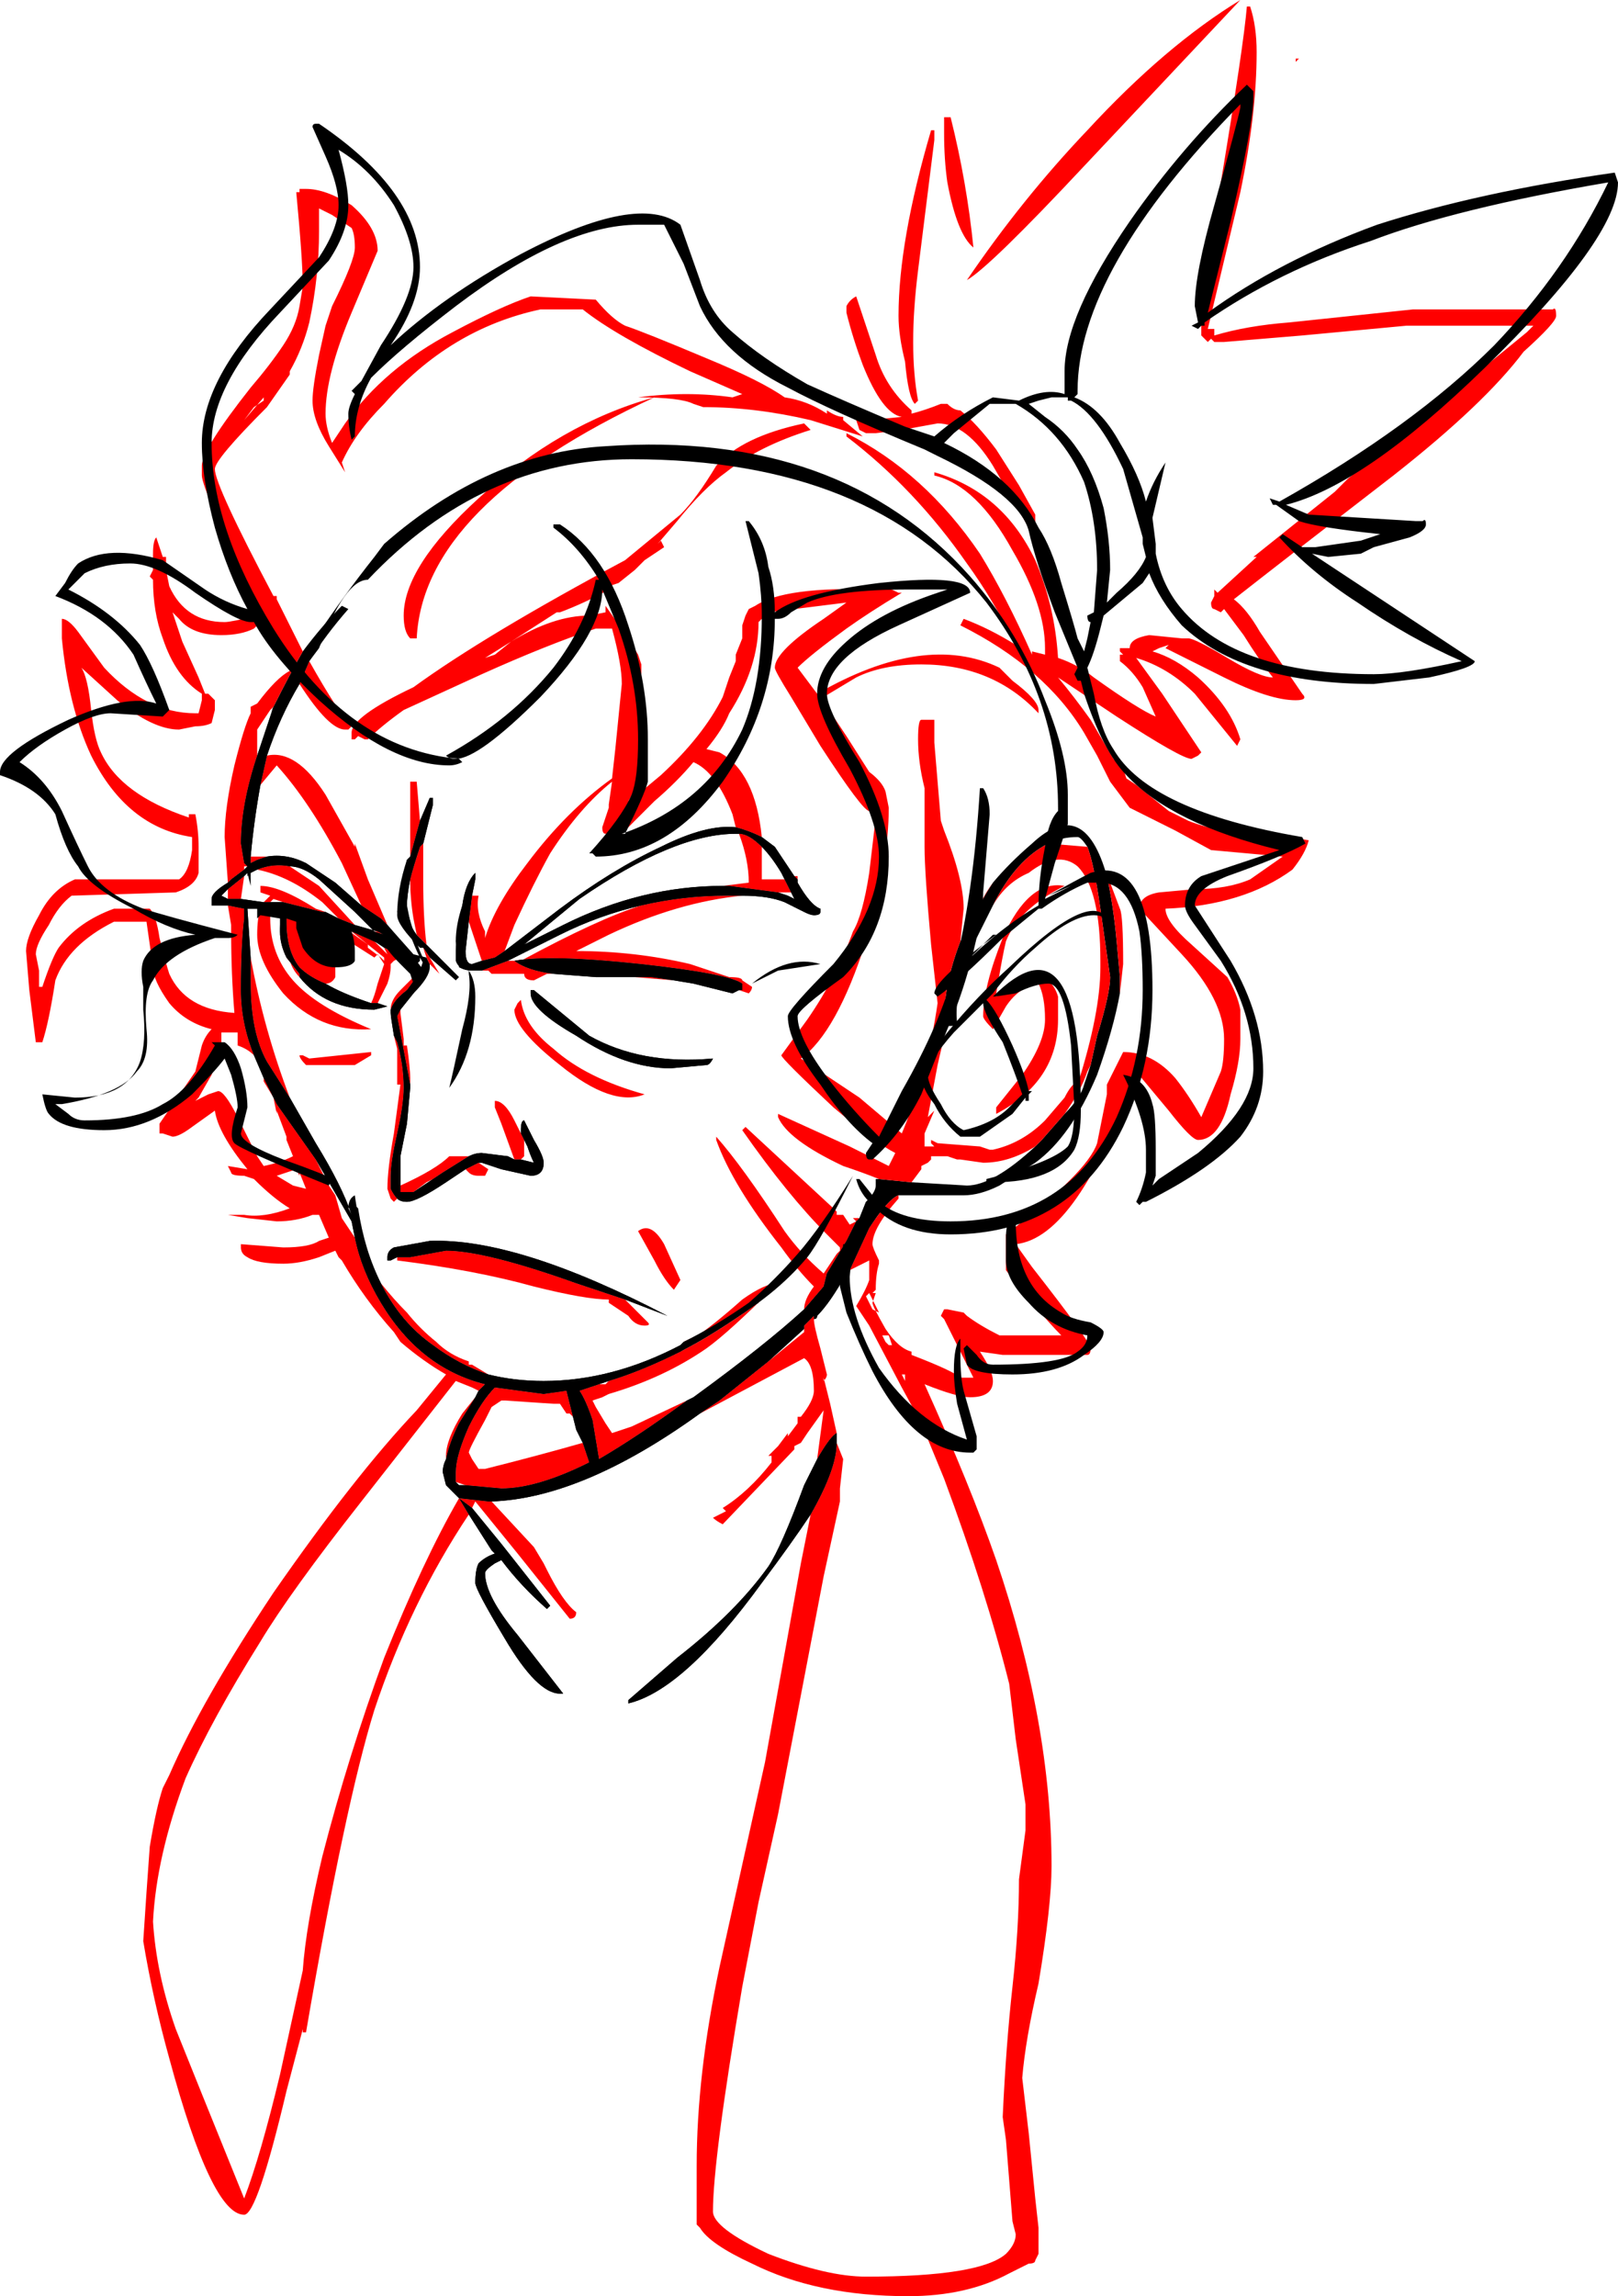 <?xml version="1.0" encoding="UTF-8" standalone="no"?>
<svg xmlns:ffdec="https://www.free-decompiler.com/flash" xmlns:xlink="http://www.w3.org/1999/xlink" ffdec:objectType="shape" height="35.25px" width="24.85px" xmlns="http://www.w3.org/2000/svg">
  <g transform="matrix(1.0, 0.0, 0.0, 1.0, -5.45, 29.5)">
    <path d="M17.9 -6.25 Q17.6 -5.8 17.15 -5.2 15.95 -3.55 15.1 -3.35 L15.1 -3.4 15.85 -4.05 Q16.75 -4.75 17.25 -5.45 17.45 -5.75 17.8 -6.7 L18.0 -7.1 Q18.2 -7.45 18.3 -7.5 L18.3 -7.35 Q18.3 -6.95 17.9 -6.25 M16.2 -7.8 Q14.4 -6.5 13.0 -6.45 L12.95 -6.45 12.5 -6.5 12.7 -6.35 13.15 -5.8 13.9 -4.85 13.85 -4.8 Q13.45 -5.15 13.15 -5.55 L13.05 -5.5 Q12.9 -5.4 12.9 -5.35 12.9 -5.0 13.4 -4.4 L14.1 -3.5 Q14.15 -3.5 14.05 -3.5 13.7 -3.5 13.2 -4.35 12.75 -5.1 12.75 -5.2 12.75 -5.4 12.8 -5.5 12.9 -5.6 13.05 -5.65 L13.0 -5.7 12.65 -6.25 12.5 -6.5 12.3 -6.7 12.25 -6.9 Q12.25 -7.0 12.3 -7.1 12.35 -7.35 12.5 -7.65 L12.75 -8.05 12.8 -8.15 12.9 -8.25 Q11.9 -8.5 11.3 -9.5 11.0 -10.0 10.9 -10.5 L10.85 -10.75 10.3 -11.7 9.7 -12.55 9.5 -12.95 9.35 -13.3 Q9.15 -13.8 9.15 -14.3 9.15 -15.0 9.2 -15.4 L9.2 -15.55 8.95 -15.6 8.7 -15.6 8.7 -15.7 Q8.7 -15.8 8.95 -15.95 L9.0 -16.0 9.2 -16.15 9.25 -16.2 9.2 -16.25 9.15 -16.55 Q9.15 -17.15 9.4 -17.9 L9.65 -18.65 Q9.9 -19.15 10.1 -19.5 10.4 -19.9 10.7 -20.2 L10.8 -20.15 Q10.45 -19.75 10.2 -19.35 L10.05 -19.0 Q9.75 -18.5 9.55 -17.9 L9.45 -17.45 Q9.35 -16.9 9.3 -16.35 L9.3 -16.25 9.4 -16.3 9.55 -16.35 Q9.85 -16.4 10.15 -16.25 L10.6 -15.95 11.0 -15.6 11.3 -15.4 11.4 -15.3 11.8 -14.85 12.0 -14.8 12.05 -14.7 12.05 -14.65 Q12.05 -14.5 11.8 -14.25 L11.6 -14.0 11.55 -13.9 11.75 -12.85 11.75 -12.8 11.7 -12.25 11.6 -11.75 11.6 -11.3 11.6 -11.2 11.8 -11.2 12.1 -11.4 12.25 -11.5 12.65 -11.75 Q12.75 -11.8 12.85 -11.8 L13.25 -11.75 13.35 -11.7 13.45 -11.7 13.65 -11.65 Q13.6 -11.75 13.55 -11.9 L13.5 -12.0 13.45 -12.1 13.45 -12.15 Q13.45 -12.3 13.5 -12.3 L13.65 -12.0 Q13.8 -11.75 13.8 -11.65 13.8 -11.45 13.6 -11.45 L13.15 -11.55 12.85 -11.65 12.8 -11.65 12.6 -11.55 12.3 -11.35 Q11.85 -11.05 11.7 -11.05 11.6 -11.05 11.55 -11.1 11.5 -11.15 11.45 -11.25 L11.45 -11.45 Q11.45 -11.65 11.55 -12.1 11.65 -12.55 11.65 -12.8 11.65 -13.15 11.55 -13.5 L11.5 -13.6 Q11.45 -13.9 11.45 -13.95 L11.45 -14.0 Q11.5 -14.15 11.7 -14.3 11.85 -14.5 11.9 -14.6 L11.95 -14.75 11.9 -14.8 11.9 -14.75 11.85 -14.7 11.55 -14.85 11.35 -14.95 11.2 -15.05 10.85 -15.2 10.75 -15.25 9.85 -15.4 9.85 -15.35 Q9.85 -14.9 10.05 -14.65 10.2 -14.5 10.45 -14.4 10.7 -14.25 11.15 -14.1 L11.25 -14.1 11.4 -14.05 11.2 -14.0 Q10.45 -14.0 10.05 -14.5 L10.05 -14.55 9.85 -14.8 Q9.75 -15.0 9.75 -15.2 9.75 -15.4 9.8 -15.5 L9.6 -15.5 9.45 -15.55 9.25 -15.55 9.3 -14.8 9.3 -14.4 Q9.3 -13.65 9.55 -13.2 L9.9 -12.65 10.3 -11.95 Q10.7 -11.3 10.85 -10.85 L10.8 -10.95 Q10.8 -11.1 10.9 -11.15 11.0 -10.4 11.3 -9.8 11.6 -9.2 12.1 -8.85 12.5 -8.55 12.95 -8.4 13.35 -8.3 13.8 -8.3 14.85 -8.3 15.9 -8.85 L15.95 -8.9 Q16.5 -9.15 17.05 -9.55 L17.1 -9.5 Q16.4 -9.0 15.9 -8.75 15.3 -8.45 14.8 -8.3 L14.65 -8.25 14.35 -8.15 Q14.45 -8.0 14.55 -7.7 L14.65 -7.1 Q15.25 -7.45 16.0 -8.0 L16.1 -8.05 Q17.2 -8.85 17.8 -9.4 L18.1 -9.75 18.15 -9.95 18.45 -10.45 18.6 -10.75 18.65 -10.8 18.75 -11.05 Q18.9 -11.2 18.9 -11.3 L18.9 -11.4 18.95 -11.4 19.45 -11.35 20.3 -11.3 Q20.7 -11.3 21.35 -11.9 L21.45 -12.0 21.8 -12.4 Q22.05 -12.65 22.1 -12.85 L22.2 -13.15 22.3 -13.6 Q22.5 -14.25 22.5 -14.5 L22.35 -15.55 Q22.25 -16.25 22.15 -16.5 22.05 -16.65 22.0 -16.65 21.75 -16.65 21.55 -16.55 21.05 -16.3 20.7 -15.6 L20.4 -15.0 20.35 -14.9 Q20.1 -14.2 20.15 -13.8 20.15 -13.75 20.05 -13.75 L20.0 -13.75 20.0 -13.8 19.95 -13.85 Q19.95 -14.4 20.2 -15.05 L20.3 -15.2 20.35 -15.3 Q20.5 -15.65 20.7 -15.95 20.95 -16.25 21.3 -16.55 22.1 -17.3 22.45 -16.05 22.55 -15.6 22.6 -15.05 L22.65 -14.5 22.65 -14.25 Q22.55 -13.7 22.3 -13.0 21.9 -12.05 21.35 -11.65 L20.8 -11.3 Q20.5 -11.15 20.25 -11.15 19.5 -11.15 19.25 -11.15 19.1 -11.1 18.8 -10.65 L18.5 -10.0 18.45 -9.95 Q18.2 -9.5 18.0 -9.3 18.0 -9.25 17.95 -9.25 L17.95 -9.3 17.8 -9.15 17.8 -9.1 17.25 -8.6 16.5 -8.0 16.2 -7.8 M11.95 -14.95 L11.9 -14.95 Q11.55 -15.3 11.55 -15.45 11.55 -15.85 11.7 -16.3 L11.75 -16.35 11.9 -16.9 12.05 -17.25 12.1 -17.25 12.1 -17.15 11.95 -16.55 11.9 -16.5 Q11.8 -16.2 11.75 -16.0 11.7 -15.75 11.7 -15.6 11.7 -15.35 11.85 -15.15 L12.0 -15.0 12.5 -14.5 12.45 -14.45 12.05 -14.8 11.95 -14.95 M17.15 -16.65 L17.35 -16.5 17.65 -16.05 17.7 -16.0 17.7 -15.95 Q17.9 -15.6 18.05 -15.55 L18.05 -15.5 Q18.05 -15.45 17.95 -15.45 17.9 -15.45 17.8 -15.5 L17.5 -15.65 Q17.25 -15.75 16.85 -15.75 L16.6 -15.75 Q15.95 -15.75 15.3 -15.6 14.65 -15.45 14.05 -15.15 L13.25 -14.75 12.85 -14.6 12.7 -14.6 Q12.5 -14.6 12.45 -14.75 L12.45 -14.9 Q12.45 -15.2 12.55 -15.6 12.6 -15.95 12.75 -16.1 L12.75 -16.0 12.7 -15.75 12.65 -15.35 12.6 -14.9 Q12.6 -14.7 12.7 -14.7 L12.85 -14.75 13.05 -14.8 13.2 -14.9 14.05 -15.55 Q14.85 -16.15 15.6 -16.5 16.3 -16.85 16.75 -16.8 16.95 -16.75 17.15 -16.65 M16.8 -14.3 L16.7 -14.25 16.1 -14.4 15.8 -14.45 15.45 -14.5 15.1 -14.5 14.6 -14.5 13.95 -14.55 Q13.55 -14.6 13.35 -14.75 13.9 -14.85 15.3 -14.7 16.65 -14.55 16.85 -14.4 L16.85 -14.3 16.8 -14.3 M13.65 -14.3 L14.5 -13.6 Q15.3 -13.15 16.4 -13.25 16.35 -13.15 16.3 -13.15 L15.75 -13.1 Q15.05 -13.1 14.3 -13.6 13.6 -14.0 13.6 -14.25 L13.6 -14.3 13.65 -14.3 M16.8 -16.7 L16.75 -16.7 Q15.8 -16.7 14.35 -15.7 L13.5 -15.0 14.1 -15.3 Q15.3 -15.9 16.55 -15.9 L16.65 -15.9 17.4 -15.8 17.55 -15.75 17.65 -15.7 17.6 -15.8 17.5 -16.0 17.45 -16.1 Q17.3 -16.35 17.15 -16.5 16.95 -16.7 16.8 -16.7 M9.4 -16.15 L9.3 -16.1 9.3 -15.9 9.25 -16.1 9.2 -16.05 8.95 -15.85 8.85 -15.75 8.95 -15.7 9.15 -15.7 9.5 -15.65 9.6 -15.65 9.8 -15.65 10.4 -15.5 10.45 -15.5 10.65 -15.4 10.9 -15.3 11.25 -15.2 11.35 -15.15 11.2 -15.2 10.9 -15.5 10.35 -16.0 Q10.1 -16.2 9.9 -16.2 9.65 -16.25 9.4 -16.15 M11.55 -10.2 L11.45 -10.15 11.4 -10.15 11.4 -10.2 Q11.4 -10.3 11.5 -10.35 L12.05 -10.45 Q13.4 -10.5 15.7 -9.3 L15.05 -9.55 14.3 -9.8 Q12.9 -10.3 12.3 -10.3 L11.75 -10.2 11.55 -10.2 M14.4 -7.35 L14.3 -7.55 14.25 -7.75 14.15 -8.15 13.8 -8.1 13.05 -8.2 Q12.85 -8.0 12.65 -7.6 12.45 -7.15 12.45 -6.9 12.45 -6.8 12.45 -6.75 L12.5 -6.7 12.6 -6.7 13.15 -6.65 Q13.7 -6.65 14.5 -7.05 L14.4 -7.35" fill="#000000" fill-rule="evenodd" stroke="none"/>
    <path d="M25.35 -28.6 L25.4 -28.6 25.35 -28.55 25.35 -28.6 M19.25 -11.15 L19.25 -11.1 Q18.85 -10.65 18.85 -10.4 18.85 -10.35 18.95 -10.15 L18.95 -10.1 Q18.9 -9.95 18.9 -9.7 L18.85 -9.65 18.9 -9.65 18.85 -9.5 Q18.85 -9.45 19.05 -9.1 19.25 -8.8 19.45 -8.75 L19.45 -8.7 Q20.1 -8.45 20.2 -8.35 L20.4 -8.35 19.95 -9.25 19.9 -9.3 19.95 -9.4 20.0 -9.4 20.25 -9.35 20.3 -9.3 Q20.5 -9.15 20.8 -9.0 L21.75 -9.0 Q21.45 -9.3 20.9 -10.0 L20.9 -10.55 Q22.15 -11.5 22.3 -11.95 L22.45 -12.7 22.45 -12.85 22.7 -13.35 Q23.15 -13.35 23.5 -12.95 23.7 -12.7 23.9 -12.35 L24.2 -13.05 Q24.25 -13.2 24.25 -13.55 24.25 -14.15 23.6 -14.85 L22.95 -15.55 Q22.95 -15.75 23.25 -15.8 L23.8 -15.85 Q24.3 -15.85 24.65 -16.0 L25.15 -16.35 24.05 -16.45 23.5 -16.75 Q23.0 -17.0 22.8 -17.1 L22.5 -17.5 22.3 -17.9 22.1 -18.25 Q21.5 -19.25 20.2 -19.9 L20.25 -20.0 Q20.65 -19.85 21.05 -19.6 20.7 -20.3 20.3 -20.85 19.5 -22.0 18.45 -22.8 L18.45 -22.85 Q19.65 -22.25 20.5 -21.0 20.9 -20.35 21.3 -19.45 L21.3 -19.5 21.5 -19.45 21.5 -19.55 Q21.5 -20.2 21.0 -21.05 20.45 -22.05 19.8 -22.2 L19.8 -22.25 Q20.85 -21.95 21.35 -20.9 21.65 -20.2 21.7 -19.4 22.0 -19.3 22.25 -19.1 22.95 -18.6 23.2 -18.5 L23.0 -18.95 Q22.85 -19.2 22.65 -19.35 L22.65 -19.45 22.7 -19.45 22.65 -19.5 22.65 -19.55 22.8 -19.55 Q22.8 -19.7 23.1 -19.75 L23.6 -19.7 23.7 -19.7 Q23.8 -19.7 24.3 -19.4 24.8 -19.1 25.0 -19.1 24.8 -19.35 24.55 -19.75 L24.25 -20.15 24.2 -20.1 24.1 -20.15 Q24.05 -20.15 24.05 -20.25 L24.1 -20.35 24.1 -20.45 24.15 -20.4 24.75 -20.95 24.7 -20.95 25.95 -21.95 26.15 -22.15 28.9 -24.4 29.0 -24.5 27.05 -24.5 25.45 -24.35 24.25 -24.25 24.1 -24.25 24.05 -24.3 24.0 -24.25 23.9 -24.35 23.9 -24.55 24.2 -26.7 Q24.55 -28.8 24.6 -29.4 L24.65 -29.4 Q24.75 -29.1 24.75 -28.7 24.75 -27.75 24.5 -26.55 L24.0 -24.45 24.1 -24.45 24.1 -24.35 Q24.6 -24.5 25.25 -24.55 L27.15 -24.75 29.3 -24.75 Q29.35 -24.8 29.35 -24.65 29.35 -24.55 28.85 -24.1 28.25 -23.3 26.85 -22.2 25.1 -20.85 24.4 -20.3 24.6 -20.15 24.8 -19.8 L25.45 -18.85 Q25.55 -18.75 25.35 -18.75 24.95 -18.75 24.25 -19.1 L23.35 -19.55 23.4 -19.6 23.25 -19.55 23.15 -19.5 Q23.5 -19.4 23.85 -19.1 24.35 -18.65 24.5 -18.15 L24.45 -18.05 23.8 -18.85 Q23.4 -19.25 22.9 -19.4 L23.3 -18.85 23.9 -17.95 23.85 -17.9 23.75 -17.85 Q23.6 -17.85 22.6 -18.5 L21.7 -19.1 Q21.95 -18.8 22.2 -18.45 L22.55 -17.85 22.7 -17.7 22.75 -17.55 22.9 -17.45 23.4 -17.05 Q23.5 -17.0 23.7 -16.9 24.2 -16.7 25.0 -16.65 L25.25 -16.65 25.55 -16.6 Q25.5 -16.4 25.3 -16.15 24.55 -15.6 23.35 -15.55 23.35 -15.35 23.75 -15.0 L24.3 -14.5 Q24.45 -14.25 24.5 -14.0 L24.5 -13.55 Q24.5 -13.2 24.35 -12.7 24.2 -12.0 23.85 -12.0 23.75 -12.0 23.4 -12.45 L22.9 -13.05 Q22.0 -10.5 21.05 -10.4 L21.3 -10.05 Q22.2 -8.9 22.2 -8.8 22.2 -8.7 22.15 -8.7 L20.85 -8.7 20.5 -8.75 Q20.7 -8.45 20.7 -8.3 20.7 -8.05 20.35 -8.05 20.15 -8.05 19.65 -8.25 20.35 -6.7 20.75 -5.55 21.6 -3.05 21.6 -0.85 21.6 -0.25 21.4 0.95 21.2 1.8 21.15 2.4 L21.25 3.25 21.35 4.25 21.4 4.7 21.4 5.1 21.35 5.2 Q21.35 5.25 21.25 5.25 L20.95 5.4 Q20.3 5.75 19.4 5.75 18.0 5.75 17.0 5.25 16.35 4.95 16.2 4.7 L16.15 4.65 16.15 3.75 Q16.15 2.35 16.5 0.7 L17.2 -2.45 17.75 -5.5 17.9 -6.25 Q18.3 -6.95 18.3 -7.35 L18.4 -7.1 18.35 -6.65 18.35 -6.45 18.1 -5.3 17.4 -1.65 17.1 -0.3 16.85 1.0 Q16.4 3.65 16.4 4.45 16.4 4.7 17.25 5.1 18.15 5.45 18.75 5.45 20.5 5.45 20.9 5.1 21.05 4.95 21.05 4.8 L21.0 4.6 20.9 3.35 20.85 3.0 Q20.9 1.9 21.0 1.0 21.1 0.1 21.1 -0.65 L21.2 -1.4 21.2 -1.8 21.05 -2.8 20.95 -3.65 Q20.6 -5.05 19.95 -6.8 L19.6 -7.65 19.3 -8.2 18.8 -9.15 18.6 -9.45 Q18.75 -9.7 18.8 -9.85 L18.8 -10.15 18.5 -10.0 18.8 -10.65 Q19.1 -11.1 19.25 -11.15 M18.0 -7.1 L18.1 -7.85 17.85 -7.5 17.75 -7.35 17.65 -7.3 17.65 -7.25 16.55 -6.1 Q16.45 -6.15 16.4 -6.2 L16.6 -6.3 16.55 -6.35 Q16.95 -6.6 17.3 -7.05 L17.3 -7.15 17.25 -7.15 17.4 -7.3 17.55 -7.5 17.55 -7.45 17.7 -7.65 17.7 -7.75 17.75 -7.75 Q17.95 -8.0 17.95 -8.15 17.95 -8.55 17.8 -8.65 L16.2 -7.8 16.5 -8.0 17.25 -8.6 17.8 -9.05 17.8 -9.1 17.8 -9.15 17.95 -9.3 17.95 -9.25 Q17.95 -9.15 18.05 -8.8 L18.15 -8.4 Q18.15 -8.35 18.1 -8.3 L18.1 -8.35 18.2 -7.95 18.3 -7.5 Q18.2 -7.45 18.0 -7.1 M13.0 -6.45 L13.65 -5.75 13.8 -5.5 13.85 -5.4 Q14.1 -4.9 14.3 -4.75 14.3 -4.65 14.2 -4.65 L13.4 -5.65 12.75 -6.45 12.7 -6.35 12.5 -6.5 12.95 -6.45 13.0 -6.45 M12.65 -6.25 Q11.75 -4.9 11.2 -3.25 10.75 -1.8 10.15 1.7 L10.1 1.7 10.1 1.65 9.85 2.6 Q9.4 4.5 9.2 4.5 8.7 4.5 8.05 2.1 7.8 1.2 7.65 0.3 L7.7 -0.45 7.75 -1.15 Q7.85 -1.75 7.95 -2.05 L8.05 -2.25 Q8.55 -3.4 9.65 -5.05 10.9 -6.85 11.85 -7.85 L12.3 -8.4 Q11.95 -8.6 11.6 -8.9 L11.5 -9.05 Q11.05 -9.55 10.7 -10.15 L10.65 -10.2 10.6 -10.3 10.35 -10.2 Q10.05 -10.1 9.8 -10.1 9.4 -10.1 9.25 -10.2 9.15 -10.25 9.15 -10.35 L9.15 -10.4 9.8 -10.35 Q10.2 -10.35 10.35 -10.45 L10.5 -10.5 10.35 -10.85 10.25 -10.85 Q10.0 -10.75 9.7 -10.75 L9.25 -10.8 8.95 -10.85 9.2 -10.85 Q9.5 -10.8 9.9 -10.95 9.65 -11.1 9.35 -11.4 L9.2 -11.45 Q9.0 -11.45 9.0 -11.5 L8.95 -11.6 9.25 -11.55 Q8.8 -12.1 8.75 -12.45 L8.4 -12.2 Q8.2 -12.05 8.1 -12.05 L7.95 -12.1 7.9 -12.1 7.9 -12.25 8.45 -13.05 8.55 -13.45 Q8.6 -13.6 8.7 -13.7 8.3 -13.8 8.05 -14.1 7.8 -14.45 7.8 -14.65 L7.7 -15.35 7.2 -15.35 Q6.5 -15.0 6.3 -14.45 6.2 -13.8 6.1 -13.5 L6.0 -13.5 5.9 -14.3 5.85 -14.9 Q5.85 -15.1 6.05 -15.45 6.25 -15.85 6.6 -16.0 L8.2 -16.0 Q8.35 -16.1 8.4 -16.45 L8.4 -16.65 Q7.4 -16.8 6.85 -17.9 6.5 -18.65 6.4 -19.7 L6.4 -20.0 Q6.5 -20.0 6.65 -19.8 L7.05 -19.25 Q7.7 -18.55 8.45 -18.55 L8.5 -18.55 8.55 -18.75 8.55 -18.85 Q8.15 -19.1 7.95 -19.7 7.8 -20.1 7.8 -20.6 L7.75 -20.65 7.8 -20.75 7.8 -21.0 Q7.8 -21.2 7.85 -21.25 L7.95 -20.95 8.0 -20.95 8.0 -20.75 8.05 -20.5 Q8.3 -19.95 8.9 -19.95 9.0 -19.95 9.4 -20.05 L9.4 -20.2 Q8.55 -22.0 8.55 -22.2 L8.55 -22.35 Q8.55 -22.6 9.3 -23.55 9.6 -23.9 9.8 -24.2 10.0 -24.5 10.05 -24.8 L10.1 -25.1 Q10.1 -25.5 10.0 -26.55 L10.05 -26.55 10.05 -26.6 10.15 -26.6 Q10.45 -26.6 10.85 -26.35 11.25 -26.0 11.25 -25.65 L10.85 -24.7 Q10.45 -23.75 10.45 -23.15 10.45 -22.95 10.55 -22.7 L10.75 -23.0 Q11.35 -23.85 12.4 -24.4 13.15 -24.8 13.6 -24.95 L14.6 -24.9 Q14.85 -24.6 15.05 -24.5 15.35 -24.4 16.3 -24.0 17.15 -23.65 17.5 -23.4 17.85 -23.35 18.15 -23.15 L18.15 -23.2 Q18.3 -23.1 18.4 -23.1 L18.4 -23.05 18.7 -22.8 17.9 -23.05 Q17.05 -23.25 16.25 -23.25 L16.1 -23.3 Q15.9 -23.4 15.25 -23.4 16.0 -23.5 16.7 -23.4 L16.85 -23.45 16.05 -23.8 Q14.9 -24.35 14.4 -24.75 L13.75 -24.75 Q12.35 -24.45 11.35 -23.3 10.9 -22.85 10.7 -22.4 L10.75 -22.25 10.5 -22.65 Q10.25 -23.05 10.25 -23.35 10.25 -23.55 10.35 -24.05 L10.45 -24.5 10.55 -24.8 Q10.9 -25.5 10.9 -25.7 10.9 -25.9 10.85 -26.0 L10.55 -26.2 10.35 -26.3 10.35 -25.95 Q10.35 -25.25 10.2 -24.55 10.1 -24.15 9.9 -23.8 L9.9 -23.75 9.55 -23.25 Q8.75 -22.45 8.75 -22.3 8.75 -22.05 9.65 -20.35 L9.7 -20.35 9.7 -20.3 10.1 -19.5 Q9.9 -19.15 9.65 -18.65 L9.6 -18.6 9.4 -18.3 9.4 -17.9 Q9.15 -17.15 9.15 -16.55 L9.2 -16.25 9.25 -16.2 9.2 -16.2 9.2 -16.15 9.0 -16.0 8.95 -15.95 8.9 -16.65 Q8.9 -17.1 9.05 -17.75 9.2 -18.35 9.3 -18.55 L9.3 -18.65 9.4 -18.7 Q9.7 -19.1 9.9 -19.2 L9.5 -20.0 9.35 -19.85 Q9.15 -19.75 8.85 -19.75 8.4 -19.75 8.2 -20.0 L8.1 -20.1 8.25 -19.65 8.5 -19.1 8.6 -18.85 8.65 -18.85 8.75 -18.75 8.75 -18.6 8.7 -18.4 Q8.6 -18.35 8.45 -18.35 L8.2 -18.3 Q7.8 -18.3 7.25 -18.75 L6.7 -19.25 Q6.8 -19.1 6.85 -18.6 6.9 -18.15 7.0 -17.95 7.3 -17.3 8.35 -16.95 L8.35 -17.0 8.45 -17.0 Q8.5 -16.75 8.5 -16.5 L8.5 -16.1 Q8.45 -15.9 8.15 -15.8 L6.55 -15.75 Q6.35 -15.6 6.2 -15.3 6.0 -15.0 6.0 -14.85 L6.05 -14.6 6.05 -14.35 6.1 -14.35 Q6.25 -14.8 6.35 -14.95 6.65 -15.35 7.2 -15.55 L7.75 -15.55 Q7.85 -15.45 7.9 -15.1 8.0 -14.7 8.05 -14.55 8.3 -14.0 9.05 -13.95 9.0 -14.55 9.0 -15.2 L9.0 -15.3 8.95 -15.6 9.2 -15.55 9.2 -15.4 Q9.15 -15.0 9.15 -14.3 9.15 -13.8 9.35 -13.3 9.25 -13.4 9.1 -13.45 L9.1 -13.65 8.85 -13.65 8.85 -13.4 8.7 -13.0 8.5 -12.65 8.45 -12.6 8.65 -12.7 8.8 -12.75 Q8.9 -12.75 9.1 -12.35 L9.4 -11.75 9.5 -11.6 Q9.75 -11.65 9.95 -11.75 L9.85 -12.0 9.85 -12.05 9.7 -12.45 9.7 -12.4 9.65 -12.65 9.5 -12.9 9.5 -12.95 9.7 -12.55 10.3 -11.7 10.5 -11.3 10.6 -11.15 10.7 -10.8 10.9 -10.5 Q11.0 -10.0 11.3 -9.5 11.9 -8.5 12.9 -8.25 L12.8 -8.15 12.7 -8.2 12.45 -8.3 11.0 -6.45 Q9.9 -5.05 9.45 -4.3 8.7 -3.1 8.3 -2.2 7.85 -1.0 7.8 0.0 7.85 0.8 8.15 1.65 8.45 2.4 9.2 4.25 9.45 3.6 9.75 2.35 L10.1 0.75 Q10.15 0.05 10.4 -1.0 10.8 -2.55 11.35 -4.05 11.95 -5.55 12.5 -6.5 L12.65 -6.25 M10.2 -19.35 Q10.65 -18.55 10.85 -18.35 L10.8 -18.3 10.75 -18.3 Q10.5 -18.3 10.05 -19.0 L10.2 -19.35 M9.55 -17.9 Q10.0 -18.0 10.45 -17.3 L10.9 -16.5 10.9 -16.55 11.1 -16.0 11.4 -15.3 11.3 -15.4 11.0 -15.6 10.7 -16.25 Q10.2 -17.2 9.7 -17.75 L9.45 -17.45 9.55 -17.9 M12.0 -14.8 L11.95 -14.95 12.05 -14.8 12.2 -14.55 12.05 -14.7 12.0 -14.8 M11.75 -16.35 L11.75 -17.5 11.85 -17.5 11.9 -16.9 11.75 -16.35 M11.95 -16.55 L11.95 -16.0 Q11.95 -15.4 12.0 -15.0 L11.85 -15.15 11.8 -15.4 Q11.75 -15.7 11.75 -16.0 11.8 -16.2 11.9 -16.5 L11.95 -16.55 M11.6 -14.0 L11.6 -13.95 11.65 -13.55 11.65 -13.45 11.7 -13.45 Q11.75 -13.1 11.75 -12.95 L11.75 -12.85 11.55 -13.9 11.6 -14.0 M11.6 -11.3 Q12.15 -11.55 12.35 -11.75 L12.65 -11.75 12.25 -11.5 12.1 -11.4 12.0 -11.35 11.8 -11.2 11.6 -11.2 11.6 -11.3 M13.35 -11.7 L13.15 -12.25 13.05 -12.5 13.05 -12.6 Q13.2 -12.6 13.35 -12.3 L13.45 -12.1 13.5 -12.0 13.5 -11.75 13.45 -11.7 13.35 -11.7 M12.8 -11.65 L12.95 -11.55 12.9 -11.45 12.8 -11.45 Q12.7 -11.45 12.65 -11.5 L12.6 -11.55 12.8 -11.65 M11.55 -11.1 L11.5 -11.05 11.45 -11.1 11.4 -11.25 Q11.4 -11.55 11.5 -12.1 L11.6 -12.85 11.55 -12.85 11.55 -13.4 11.5 -13.6 11.55 -13.5 Q11.65 -13.15 11.65 -12.8 11.65 -12.55 11.55 -12.1 11.45 -11.65 11.45 -11.45 L11.45 -11.25 Q11.5 -11.15 11.55 -11.1 M11.45 -14.0 Q11.45 -14.15 11.6 -14.3 L11.9 -14.6 Q11.85 -14.5 11.7 -14.3 11.5 -14.15 11.45 -14.0 M11.55 -14.85 L11.6 -14.8 11.5 -14.75 11.45 -14.7 11.45 -14.65 Q11.45 -14.55 11.4 -14.4 L11.25 -14.1 11.15 -14.1 Q11.2 -14.2 11.25 -14.4 L11.35 -14.7 11.25 -14.85 11.2 -14.8 10.65 -15.15 10.6 -14.75 10.6 -14.5 Q10.55 -14.4 10.45 -14.4 10.2 -14.5 10.05 -14.65 9.85 -14.9 9.85 -15.35 L9.85 -15.4 10.75 -15.25 11.1 -15.0 11.1 -14.95 11.3 -14.8 11.35 -14.75 11.35 -14.8 10.85 -15.2 11.2 -15.05 11.4 -14.85 11.35 -14.95 11.55 -14.85 M10.05 -14.5 Q9.95 -14.6 9.9 -14.75 L9.85 -14.8 10.05 -14.55 10.05 -14.5 M9.6 -15.5 L9.6 -15.4 Q9.6 -14.85 9.95 -14.45 10.3 -14.05 11.15 -13.7 10.35 -13.65 9.8 -14.25 9.4 -14.75 9.4 -15.15 9.4 -15.4 9.45 -15.55 L9.6 -15.5 M9.3 -14.8 Q9.5 -13.7 9.9 -12.65 L9.55 -13.2 Q9.3 -13.65 9.3 -14.4 L9.3 -14.8 M11.3 -9.8 Q11.5 -9.55 11.7 -9.35 11.9 -9.1 12.15 -8.9 12.35 -8.7 12.65 -8.6 L12.65 -8.55 12.7 -8.55 12.95 -8.4 Q12.5 -8.55 12.1 -8.85 11.6 -9.2 11.3 -9.8 M15.95 -8.9 L16.1 -8.95 Q16.4 -9.15 16.85 -9.55 17.2 -9.8 17.4 -9.8 16.65 -9.05 16.3 -8.8 15.65 -8.35 14.8 -8.1 L14.7 -8.05 14.55 -8.0 14.6 -7.9 14.75 -7.65 14.85 -7.5 15.15 -7.6 16.0 -8.0 Q15.25 -7.45 14.65 -7.1 L14.55 -7.7 Q14.45 -8.0 14.35 -8.15 L14.65 -8.25 14.75 -8.25 14.8 -8.3 Q15.3 -8.45 15.9 -8.75 16.4 -9.0 17.1 -9.5 L17.05 -9.55 Q16.5 -9.15 15.95 -8.9 M17.8 -9.4 Q17.8 -9.55 17.95 -9.75 17.7 -10.0 17.45 -10.35 16.7 -11.3 16.45 -12.0 L16.45 -12.05 Q16.85 -11.6 17.5 -10.6 17.75 -10.25 18.1 -9.95 L18.3 -10.25 18.35 -10.3 18.35 -10.35 18.15 -10.55 Q17.55 -11.15 16.85 -12.15 L16.9 -12.2 18.25 -10.95 18.3 -10.9 18.3 -10.85 18.4 -10.85 18.5 -10.7 18.6 -10.75 18.55 -10.8 18.65 -10.8 18.6 -10.75 18.45 -10.45 18.15 -9.95 18.1 -9.75 17.8 -9.4 M18.95 -11.4 Q18.7 -11.5 18.4 -11.6 17.55 -12.0 17.4 -12.35 L17.4 -12.4 18.5 -11.9 19.1 -11.6 19.2 -11.8 Q18.9 -11.95 18.25 -12.5 17.45 -13.25 17.45 -13.3 L17.85 -13.85 Q18.3 -14.5 18.55 -15.2 18.7 -15.45 18.8 -16.1 L18.9 -16.95 18.8 -17.05 Q18.7 -17.05 18.05 -18.05 L17.6 -18.8 Q17.35 -19.2 17.35 -19.25 17.35 -19.5 18.1 -20.0 L18.45 -20.25 17.25 -20.1 17.1 -19.95 Q17.1 -19.25 16.65 -18.55 16.55 -18.3 16.3 -18.0 L16.5 -17.95 Q17.05 -17.65 17.15 -16.65 16.95 -16.75 16.75 -16.8 L16.7 -17.0 Q16.45 -17.65 16.1 -17.8 15.85 -17.5 15.5 -17.2 L15.0 -16.7 14.75 -16.7 Q14.7 -16.7 14.7 -16.8 L14.8 -17.1 14.8 -17.15 14.85 -17.5 Q14.35 -17.1 13.9 -16.4 13.65 -15.95 13.35 -15.3 L13.2 -14.9 13.05 -14.8 12.85 -14.75 12.65 -15.35 12.7 -15.75 12.8 -15.75 Q12.75 -15.5 12.9 -15.2 L12.9 -15.1 Q13.05 -15.6 13.55 -16.25 14.15 -17.05 14.85 -17.55 L14.9 -18.0 15.0 -19.0 Q15.0 -19.3 14.85 -19.85 L14.6 -19.85 Q13.85 -19.6 12.85 -19.15 L11.65 -18.6 Q11.3 -18.35 11.1 -18.15 L11.05 -18.15 10.95 -18.2 10.9 -18.15 10.85 -18.15 10.85 -18.25 Q10.85 -18.5 11.8 -18.95 12.9 -19.75 15.05 -20.9 L15.9 -21.6 Q16.15 -21.85 16.45 -22.35 16.85 -22.8 17.8 -23.0 L17.9 -22.9 Q17.1 -22.65 16.6 -22.25 16.25 -22.0 15.85 -21.5 L15.55 -21.15 15.6 -21.2 15.65 -21.1 15.35 -20.9 15.2 -20.75 14.95 -20.55 14.8 -20.5 14.8 -20.45 Q14.45 -20.25 14.05 -20.1 L14.0 -20.1 13.3 -19.65 12.9 -19.4 13.05 -19.45 13.3 -19.65 Q13.95 -20.05 14.5 -20.05 L14.75 -20.1 14.75 -20.2 15.1 -19.7 15.25 -19.45 15.3 -19.3 15.3 -17.8 Q15.25 -17.45 15.1 -17.2 L15.3 -17.35 15.6 -17.6 Q16.25 -18.2 16.55 -18.8 L16.65 -19.1 16.75 -19.35 16.75 -19.45 16.85 -19.7 16.85 -19.9 16.9 -20.05 16.95 -20.15 17.05 -20.2 Q17.5 -20.5 18.9 -20.45 L18.95 -20.5 Q19.05 -20.5 19.25 -20.4 L19.3 -20.4 Q18.8 -20.1 18.45 -19.85 17.9 -19.45 17.7 -19.25 L18.0 -18.85 Q19.65 -19.8 20.8 -19.25 L21.0 -19.05 Q21.4 -18.75 21.4 -18.6 L21.4 -18.55 Q20.7 -19.3 19.6 -19.3 19.0 -19.3 18.6 -19.1 L18.1 -18.8 18.05 -18.8 18.45 -18.2 18.8 -17.65 Q19.0 -17.5 19.05 -17.35 L19.1 -17.1 Q19.1 -16.25 18.75 -15.05 18.3 -13.65 17.75 -13.25 L18.65 -12.65 19.3 -12.1 Q19.7 -13.05 19.85 -14.1 L19.75 -15.0 Q19.65 -16.1 19.65 -16.5 L19.65 -17.4 Q19.55 -17.8 19.55 -18.15 19.55 -18.45 19.6 -18.45 L19.8 -18.45 19.8 -18.1 19.9 -16.9 19.95 -16.75 Q20.25 -16.0 20.25 -15.55 L20.2 -15.05 Q19.95 -14.4 19.95 -13.85 L20.0 -13.8 19.85 -13.15 19.7 -12.35 19.8 -12.45 19.65 -12.1 19.65 -11.9 19.8 -11.9 19.75 -11.95 19.75 -12.0 19.85 -11.95 20.5 -11.9 20.65 -11.85 20.7 -11.85 Q21.15 -11.95 21.5 -12.3 L21.8 -12.65 Q21.9 -12.85 22.0 -12.9 L22.0 -12.85 Q22.35 -13.95 22.35 -14.65 L22.35 -14.75 Q22.35 -15.85 22.0 -16.2 21.7 -16.45 21.25 -16.1 20.9 -15.95 20.7 -15.6 21.05 -16.3 21.55 -16.55 L22.15 -16.5 Q22.25 -16.25 22.35 -15.55 L22.5 -14.5 Q22.5 -14.25 22.3 -13.6 L22.2 -13.15 22.15 -13.05 Q22.05 -12.75 21.8 -12.4 L21.45 -12.0 21.35 -11.9 Q20.95 -11.65 20.55 -11.65 L20.2 -11.7 20.15 -11.7 20.0 -11.75 19.75 -11.75 19.75 -11.7 19.7 -11.65 19.6 -11.6 19.6 -11.55 19.45 -11.35 18.95 -11.4 M17.65 -16.05 L17.7 -16.05 17.7 -16.0 17.65 -16.05 M16.85 -15.75 Q15.85 -15.65 14.8 -15.15 L14.3 -14.9 Q15.2 -14.9 16.05 -14.7 L16.65 -14.5 Q16.85 -14.5 16.85 -14.45 L17.0 -14.35 Q17.0 -14.3 16.95 -14.25 L16.8 -14.3 16.85 -14.3 16.85 -14.4 Q16.65 -14.55 15.3 -14.7 13.9 -14.85 13.35 -14.75 13.55 -14.6 13.95 -14.55 L13.85 -14.55 Q13.75 -14.5 13.65 -14.45 13.5 -14.45 13.5 -14.55 L13.0 -14.55 12.95 -14.6 12.85 -14.6 13.25 -14.75 13.45 -14.75 Q14.65 -15.4 15.3 -15.6 15.95 -15.75 16.6 -15.75 L16.85 -15.75 M15.8 -14.45 L15.2 -14.5 15.1 -14.5 15.45 -14.5 15.8 -14.45 M20.35 -15.3 L20.45 -15.5 Q20.55 -15.75 20.7 -15.95 20.5 -15.65 20.35 -15.3 M22.45 -16.05 L22.5 -15.95 22.65 -15.55 Q22.7 -15.45 22.7 -14.7 L22.65 -14.25 22.65 -14.5 22.6 -15.05 Q22.55 -15.6 22.45 -16.05 M20.3 -25.2 Q21.15 -26.45 22.15 -27.5 23.35 -28.8 24.5 -29.5 L22.1 -26.95 Q20.65 -25.4 20.3 -25.2 M18.6 -24.95 L18.9 -24.05 Q19.05 -23.55 19.45 -23.2 L19.45 -23.15 Q19.65 -23.2 19.9 -23.3 L20.0 -23.3 Q20.1 -23.2 20.2 -23.2 20.45 -23.0 20.75 -22.6 L21.1 -22.05 21.35 -21.6 21.35 -21.45 21.25 -21.4 20.7 -22.35 Q20.3 -23.0 19.85 -23.0 L19.3 -22.9 18.9 -22.85 18.75 -22.85 18.65 -22.9 18.6 -23.05 18.8 -23.05 19.3 -23.1 Q19.0 -23.15 18.7 -23.9 18.55 -24.3 18.45 -24.7 L18.45 -24.8 Q18.5 -24.9 18.6 -24.95 M19.95 -27.45 L19.95 -27.7 20.05 -27.7 Q20.3 -26.7 20.4 -25.7 20.15 -25.9 20.0 -26.7 19.95 -27.05 19.95 -27.45 M19.8 -27.35 L19.55 -25.35 Q19.4 -24.15 19.55 -23.35 L19.5 -23.3 Q19.4 -23.4 19.35 -23.95 19.25 -24.35 19.25 -24.65 19.25 -25.8 19.75 -27.5 L19.8 -27.5 19.8 -27.35 M15.5 -23.4 Q11.95 -21.75 11.85 -19.7 L11.75 -19.7 Q11.65 -19.8 11.65 -20.05 11.65 -20.8 12.8 -21.85 14.05 -23.0 15.5 -23.4 M12.65 -14.55 L12.65 -14.55 M16.55 -15.9 L16.95 -15.95 Q16.95 -16.3 16.8 -16.7 16.95 -16.7 17.15 -16.5 L17.15 -16.0 17.5 -16.0 17.6 -15.8 17.4 -15.8 16.65 -15.9 16.55 -15.9 M14.95 -15.1 L14.95 -15.1 M20.4 -15.0 L20.35 -14.9 20.4 -15.0 M20.75 -14.2 L21.0 -14.4 Q21.1 -14.55 21.2 -14.55 21.6 -14.55 21.7 -14.2 L21.7 -13.85 Q21.7 -12.9 20.75 -12.4 L20.75 -12.5 21.15 -13.0 Q21.5 -13.5 21.5 -13.85 21.5 -14.2 21.4 -14.4 21.1 -14.35 20.9 -14.05 L20.7 -13.7 Q20.55 -13.85 20.55 -13.9 20.55 -14.35 20.85 -15.1 21.25 -16.0 21.8 -15.9 21.1 -15.55 20.9 -15.05 20.85 -14.85 20.75 -14.25 L20.75 -14.2 M9.35 -23.25 L9.5 -23.35 9.5 -23.4 9.2 -23.05 9.35 -23.25 M9.3 -16.35 L9.55 -16.35 9.4 -16.3 9.3 -16.25 9.3 -16.35 M9.2 -16.05 L9.15 -15.7 8.95 -15.7 8.95 -15.85 9.2 -16.05 M9.5 -15.65 L9.6 -15.75 9.45 -15.8 9.45 -15.9 Q9.75 -15.9 10.3 -15.55 L10.45 -15.5 10.4 -15.5 9.8 -15.65 9.65 -15.7 9.6 -15.65 9.5 -15.65 M10.65 -15.4 L10.4 -15.65 Q9.9 -16.05 9.4 -16.15 9.65 -16.25 9.9 -16.2 L10.35 -15.9 10.9 -15.3 10.65 -15.4 M11.2 -15.2 L11.35 -15.15 11.25 -15.2 11.2 -15.2 M12.75 -8.05 L12.5 -7.65 Q12.35 -7.35 12.3 -7.1 L12.3 -7.15 Q12.3 -7.4 12.55 -7.8 L12.75 -8.05 M11.15 -13.3 L10.9 -13.15 10.15 -13.15 Q10.05 -13.25 10.05 -13.3 L10.1 -13.3 10.2 -13.25 11.15 -13.35 11.15 -13.3 M9.95 -11.3 L10.15 -11.25 10.05 -11.5 10.05 -11.45 10.0 -11.55 Q9.85 -11.5 9.7 -11.45 L9.95 -11.3 M15.05 -9.55 L15.4 -9.2 Q15.45 -9.15 15.35 -9.15 15.2 -9.15 15.1 -9.3 L14.8 -9.5 14.8 -9.55 Q14.45 -9.55 13.65 -9.75 12.75 -10.0 11.55 -10.15 L11.55 -10.2 11.75 -10.2 12.3 -10.3 Q12.9 -10.3 14.3 -9.8 L15.05 -9.55 M18.8 -9.65 L18.75 -9.6 18.85 -9.4 18.95 -9.35 18.8 -9.65 M19.1 -8.85 L19.15 -8.85 19.1 -9.0 19.0 -9.0 19.05 -8.9 19.1 -8.85 M19.3 -8.4 L19.35 -8.3 19.35 -8.4 19.3 -8.4 M13.45 -14.15 Q13.5 -13.75 13.95 -13.4 14.45 -12.95 15.35 -12.7 14.85 -12.5 14.05 -13.15 13.35 -13.7 13.35 -14.0 L13.4 -14.1 13.45 -14.15 M14.25 -7.75 L14.2 -7.8 14.15 -7.8 14.05 -7.95 13.95 -7.95 13.2 -8.0 13.15 -8.0 13.0 -7.9 12.9 -7.7 Q12.65 -7.25 12.65 -7.2 L12.7 -7.1 12.8 -6.95 12.9 -6.95 Q13.7 -7.15 14.4 -7.35 L14.5 -7.05 Q13.7 -6.65 13.15 -6.65 L12.6 -6.7 12.45 -6.75 Q12.45 -6.8 12.45 -6.9 12.45 -7.15 12.65 -7.6 12.85 -8.0 13.05 -8.2 L13.8 -8.1 14.15 -8.15 14.25 -7.75 M15.9 -9.85 L15.8 -9.7 Q15.65 -9.85 15.5 -10.15 L15.25 -10.6 Q15.45 -10.75 15.65 -10.4 L15.9 -9.85" fill="#ff0000" fill-rule="evenodd" stroke="none"/>
    <path d="M12.05 -17.25 L12.1 -17.25 12.1 -17.15 11.95 -16.55 11.9 -16.5 Q11.8 -16.2 11.75 -16.0 11.7 -15.75 11.7 -15.6 L11.75 -15.35 11.55 -15.5 Q11.6 -15.9 11.7 -16.3 L11.75 -16.35 11.9 -16.9 12.05 -17.25 M12.75 -16.0 L12.7 -15.75 12.65 -15.35 12.6 -14.9 Q12.6 -14.7 12.7 -14.7 L12.85 -14.75 13.05 -14.8 13.2 -14.9 14.05 -15.55 Q14.85 -16.15 15.6 -16.5 16.3 -16.85 16.75 -16.8 16.95 -16.75 17.15 -16.65 L17.35 -16.5 17.65 -16.05 17.7 -16.0 17.7 -15.95 Q17.9 -15.6 18.05 -15.55 L18.05 -15.5 Q18.05 -15.45 17.95 -15.45 17.9 -15.45 17.8 -15.5 L17.5 -15.65 Q17.25 -15.75 16.85 -15.75 L16.6 -15.75 Q15.95 -15.75 15.3 -15.6 14.65 -15.45 14.05 -15.15 L13.25 -14.75 12.85 -14.6 12.7 -14.6 Q12.6 -14.6 12.5 -14.65 L12.45 -15.05 Q12.45 -15.3 12.55 -15.6 12.6 -15.95 12.75 -16.1 L12.75 -16.0 M11.9 -14.6 L11.3 -15.0 10.85 -15.2 Q10.9 -15.05 10.9 -14.9 L10.9 -14.75 Q10.85 -14.65 10.6 -14.65 10.3 -14.65 10.1 -14.95 10.05 -15.1 10.0 -15.25 10.0 -15.3 10.0 -15.35 L9.85 -15.4 9.85 -15.35 Q9.85 -14.9 10.05 -14.65 10.2 -14.5 10.45 -14.4 10.7 -14.25 11.15 -14.1 L11.25 -14.1 11.4 -14.05 11.2 -14.0 Q10.45 -14.0 10.05 -14.5 L10.05 -14.55 9.85 -14.8 Q9.75 -15.0 9.75 -15.2 L9.75 -15.4 9.45 -15.45 9.4 -15.4 9.4 -15.55 9.25 -15.55 9.3 -14.8 9.3 -14.4 Q9.3 -13.65 9.55 -13.2 L9.9 -12.65 10.3 -11.95 Q10.7 -11.3 10.85 -10.85 L10.8 -10.95 10.85 -11.05 10.95 -10.95 Q11.05 -10.3 11.3 -9.8 11.6 -9.2 12.1 -8.85 12.5 -8.55 12.95 -8.4 13.35 -8.3 13.8 -8.3 14.85 -8.3 15.9 -8.85 L15.95 -8.9 Q16.45 -9.15 16.95 -9.5 17.35 -9.85 17.7 -10.25 18.05 -10.65 18.55 -11.45 18.05 -10.45 17.85 -10.2 17.35 -9.6 16.55 -9.15 L15.9 -8.75 Q15.3 -8.45 14.8 -8.3 L14.35 -8.15 Q14.45 -8.0 14.55 -7.7 L14.65 -7.1 Q15.25 -7.45 16.0 -8.0 L16.1 -8.05 Q17.2 -8.85 17.8 -9.4 L18.1 -9.75 18.15 -9.95 18.45 -10.45 18.6 -10.75 18.65 -10.8 18.75 -11.05 18.8 -11.05 Q18.65 -11.2 18.6 -11.4 L18.65 -11.4 18.85 -11.15 18.95 -11.05 Q19.3 -10.75 20.05 -10.75 21.85 -10.75 22.6 -12.35 23.0 -13.25 23.0 -14.3 23.0 -14.85 22.95 -15.2 22.8 -15.95 22.35 -15.95 L22.15 -15.95 Q21.8 -15.8 21.45 -15.55 L21.4 -15.55 20.85 -15.1 Q20.2 -14.45 19.85 -14.2 L19.85 -14.2 19.8 -14.25 Q19.8 -14.45 20.75 -15.15 L20.7 -15.15 20.2 -14.65 Q20.8 -15.25 21.4 -15.6 21.4 -16.0 21.5 -16.5 21.55 -16.9 21.7 -17.05 L21.7 -17.1 Q21.7 -18.8 20.6 -20.25 18.85 -22.45 15.15 -22.45 12.85 -22.45 11.1 -20.6 10.75 -20.6 10.35 -19.55 L10.2 -19.35 10.05 -19.0 Q9.75 -18.5 9.55 -17.9 L9.45 -17.45 Q9.35 -16.9 9.3 -16.35 L9.3 -16.25 9.4 -16.3 9.55 -16.35 Q9.85 -16.4 10.15 -16.25 L10.6 -15.95 11.0 -15.6 11.3 -15.4 11.4 -15.3 11.65 -15.0 12.0 -14.55 Q11.95 -14.45 11.8 -14.25 L11.6 -14.0 11.55 -13.9 11.75 -12.85 11.75 -12.8 11.7 -12.25 11.6 -11.75 11.6 -11.2 11.8 -11.2 12.25 -11.5 12.65 -11.75 Q12.75 -11.8 12.85 -11.8 L13.25 -11.75 13.35 -11.7 13.45 -11.7 13.65 -11.65 Q13.6 -11.75 13.55 -11.9 L13.45 -12.1 13.45 -12.15 Q13.45 -12.3 13.5 -12.3 L13.65 -12.0 Q13.8 -11.75 13.8 -11.65 13.8 -11.45 13.6 -11.45 L13.15 -11.55 12.85 -11.65 12.8 -11.65 12.6 -11.55 12.3 -11.35 Q11.85 -11.05 11.7 -11.05 11.6 -11.05 11.55 -11.1 11.5 -11.15 11.45 -11.25 L11.45 -11.45 Q11.45 -11.65 11.55 -12.1 11.65 -12.55 11.65 -12.8 11.65 -13.15 11.55 -13.5 L11.5 -13.6 Q11.45 -13.9 11.45 -13.95 L11.45 -14.0 Q11.5 -14.15 11.7 -14.3 11.85 -14.5 11.9 -14.6 M12.75 -14.2 Q12.75 -13.35 12.35 -12.8 12.4 -13.0 12.55 -13.7 12.7 -14.25 12.65 -14.55 L12.65 -14.6 Q12.75 -14.45 12.75 -14.2 M13.6 -14.3 L13.65 -14.3 14.5 -13.6 Q15.3 -13.15 16.4 -13.25 16.35 -13.15 16.3 -13.15 L15.75 -13.1 Q15.05 -13.1 14.3 -13.6 13.6 -14.0 13.6 -14.25 L13.6 -14.3 M13.35 -14.75 Q13.9 -14.85 15.3 -14.7 16.65 -14.55 16.85 -14.4 L16.85 -14.3 16.8 -14.3 16.7 -14.25 16.1 -14.4 15.8 -14.45 15.45 -14.5 14.6 -14.5 13.95 -14.55 Q13.55 -14.6 13.35 -14.75 M13.5 -15.0 L14.1 -15.3 Q15.3 -15.9 16.55 -15.9 L16.65 -15.9 17.4 -15.8 17.55 -15.75 17.65 -15.7 17.45 -16.1 Q17.3 -16.35 17.15 -16.5 16.95 -16.7 16.8 -16.7 L16.75 -16.7 Q15.8 -16.7 14.35 -15.7 L13.5 -15.0 M21.5 -18.75 Q21.85 -17.9 21.85 -17.3 L21.85 -16.85 21.65 -16.25 21.5 -15.7 21.9 -15.9 21.55 -15.75 Q22.0 -16.0 22.2 -16.1 23.15 -16.4 23.15 -14.3 23.15 -13.15 22.7 -12.2 21.9 -10.55 20.05 -10.55 19.3 -10.55 18.9 -10.95 L18.9 -10.8 18.8 -10.65 18.5 -10.0 18.45 -9.95 Q18.2 -9.5 18.0 -9.3 18.0 -9.25 17.95 -9.25 L17.95 -9.3 17.8 -9.15 17.8 -9.1 17.25 -8.6 16.5 -8.0 16.2 -7.8 Q14.4 -6.5 13.0 -6.45 L12.95 -6.45 12.5 -6.5 12.7 -6.35 13.15 -5.8 13.9 -4.85 13.85 -4.8 Q13.45 -5.15 13.15 -5.55 L13.05 -5.5 Q12.9 -5.4 12.9 -5.35 12.9 -5.0 13.4 -4.4 L14.1 -3.5 Q14.15 -3.5 14.05 -3.5 13.7 -3.5 13.2 -4.35 12.75 -5.1 12.75 -5.2 12.75 -5.4 12.8 -5.5 12.9 -5.6 13.05 -5.65 L13.0 -5.7 12.65 -6.25 12.5 -6.5 12.3 -6.7 12.25 -6.9 Q12.25 -7.0 12.3 -7.1 12.35 -7.35 12.5 -7.65 L12.75 -8.05 12.8 -8.15 12.9 -8.25 Q11.9 -8.5 11.3 -9.5 11.0 -10.0 10.9 -10.5 L10.85 -10.75 10.3 -11.7 9.7 -12.55 9.5 -12.95 9.35 -13.3 Q9.15 -13.8 9.15 -14.3 9.15 -15.0 9.2 -15.4 L9.2 -15.55 8.95 -15.6 8.7 -15.6 8.7 -15.7 Q8.7 -15.8 8.95 -15.95 L9.0 -16.0 9.2 -16.15 9.25 -16.2 9.2 -16.25 9.15 -16.55 Q9.15 -17.15 9.4 -17.9 L9.65 -18.65 9.6 -18.55 Q10.25 -19.75 11.2 -20.95 L11.35 -21.15 Q12.95 -22.55 14.75 -22.65 18.35 -22.9 20.35 -20.65 21.1 -19.8 21.5 -18.75 M17.4 -14.6 L17.0 -14.4 Q17.55 -14.85 18.05 -14.7 L17.4 -14.6 M20.7 -14.25 L20.6 -14.15 Q20.75 -14.0 21.0 -13.45 21.2 -13.0 21.25 -12.75 L21.3 -12.75 21.25 -12.7 21.25 -12.6 21.2 -12.6 21.2 -12.65 21.0 -12.4 20.5 -12.05 20.2 -12.05 Q19.95 -12.25 19.8 -12.55 19.6 -12.8 19.6 -13.0 19.6 -13.15 20.0 -13.65 20.45 -14.2 20.95 -14.65 22.3 -15.95 22.5 -15.3 L22.5 -15.1 22.45 -15.05 22.45 -15.3 Q22.45 -15.45 22.25 -15.45 21.9 -15.45 21.35 -14.95 21.0 -14.65 20.7 -14.25 M21.05 -14.25 Q20.75 -14.2 20.7 -14.2 22.05 -15.55 22.05 -12.45 22.05 -12.05 21.95 -11.85 21.65 -11.35 20.7 -11.35 L20.6 -11.35 20.6 -11.4 Q21.6 -11.65 21.85 -11.9 21.95 -12.05 21.95 -12.5 L21.9 -13.45 Q21.8 -14.4 21.55 -14.4 21.35 -14.4 21.05 -14.25 M9.25 -16.1 L9.2 -16.05 8.95 -15.85 8.85 -15.75 8.95 -15.7 9.15 -15.7 9.5 -15.65 9.8 -15.65 10.4 -15.5 10.45 -15.5 10.65 -15.4 10.9 -15.3 11.25 -15.2 11.35 -15.15 11.2 -15.2 10.9 -15.5 10.35 -16.0 Q10.1 -16.2 9.9 -16.2 9.65 -16.25 9.4 -16.15 L9.3 -16.1 9.25 -16.05 9.25 -16.1 M11.45 -10.15 L11.4 -10.15 11.4 -10.2 Q11.4 -10.3 11.5 -10.35 L12.05 -10.45 Q13.4 -10.5 15.7 -9.3 L15.05 -9.55 14.3 -9.8 Q12.9 -10.3 12.3 -10.3 L11.75 -10.2 11.55 -10.2 11.45 -10.15 M20.55 -14.1 L20.1 -13.65 Q19.7 -13.2 19.7 -13.0 19.7 -12.85 19.9 -12.55 20.05 -12.25 20.25 -12.15 20.7 -12.25 20.95 -12.5 L21.15 -12.7 Q21.05 -13.0 20.85 -13.5 20.55 -13.95 20.55 -14.1 M18.3 -7.5 L18.3 -7.35 Q18.3 -6.95 17.9 -6.25 17.6 -5.8 17.15 -5.2 15.95 -3.55 15.1 -3.35 L15.1 -3.4 15.85 -4.05 Q16.75 -4.75 17.25 -5.45 17.45 -5.75 17.8 -6.7 L18.0 -7.1 Q18.2 -7.45 18.3 -7.5 M13.8 -8.1 L13.05 -8.2 Q12.85 -8.0 12.65 -7.6 12.45 -7.15 12.45 -6.9 12.45 -6.8 12.45 -6.75 L12.5 -6.7 12.6 -6.7 13.15 -6.65 Q13.7 -6.65 14.5 -7.05 L14.4 -7.35 14.3 -7.55 14.15 -8.15 13.8 -8.1" fill="#000000" fill-rule="evenodd" stroke="none"/>
    <path d="M19.95 -22.7 Q21.0 -22.2 21.4 -21.4 21.6 -21.1 21.75 -20.55 21.95 -19.9 22.0 -19.7 L22.1 -19.5 22.15 -19.7 22.2 -19.95 Q22.15 -19.95 22.15 -20.05 L22.25 -20.1 22.3 -20.75 Q22.3 -21.5 22.1 -22.1 21.75 -22.9 21.05 -23.3 L20.65 -23.3 20.1 -22.85 19.95 -22.7 M19.65 -22.6 Q18.2 -23.2 17.55 -23.55 16.55 -24.05 16.2 -24.8 L15.95 -25.45 15.65 -26.05 15.25 -26.05 Q14.1 -26.05 12.45 -24.8 11.6 -24.15 11.15 -23.7 10.9 -23.25 10.9 -22.8 L10.85 -22.75 Q10.8 -22.95 10.8 -23.15 10.8 -23.25 10.9 -23.45 L10.85 -23.5 11.0 -23.65 11.3 -24.2 Q11.8 -24.95 11.8 -25.4 11.8 -25.8 11.5 -26.35 11.15 -26.9 10.65 -27.2 10.8 -26.65 10.8 -26.35 10.8 -25.95 10.5 -25.5 L9.75 -24.7 Q8.7 -23.6 8.7 -22.7 8.7 -21.4 9.65 -19.85 10.8 -18.0 12.5 -17.85 L12.55 -17.8 Q12.45 -17.75 12.35 -17.75 11.45 -17.75 10.35 -18.75 9.65 -19.4 9.35 -19.95 L9.3 -19.95 Q9.1 -19.95 8.45 -20.4 7.85 -20.85 7.45 -20.85 7.05 -20.85 6.75 -20.7 L6.5 -20.45 Q7.2 -20.1 7.6 -19.6 7.8 -19.3 8.05 -18.6 L7.95 -18.5 7.15 -18.55 Q6.9 -18.55 6.45 -18.3 6.0 -18.05 5.75 -17.8 6.15 -17.55 6.4 -17.05 6.65 -16.5 6.8 -16.2 7.0 -15.8 7.65 -15.55 7.95 -15.45 9.1 -15.15 9.05 -15.1 8.95 -15.1 L8.75 -15.1 Q8.0 -14.85 7.8 -14.45 7.65 -14.25 7.7 -13.7 7.75 -13.25 7.55 -13.05 7.3 -12.7 6.4 -12.55 L6.3 -12.55 6.5 -12.4 Q6.6 -12.3 6.75 -12.3 7.55 -12.3 7.95 -12.55 8.35 -12.75 8.75 -13.45 L8.7 -13.5 8.9 -13.5 Q9.05 -13.4 9.15 -13.1 9.25 -12.75 9.25 -12.5 L9.15 -12.1 Q9.15 -11.95 9.8 -11.7 10.5 -11.45 10.55 -11.4 L10.5 -11.3 Q9.15 -11.85 9.05 -11.95 8.95 -12.05 9.1 -12.5 9.1 -12.65 9.0 -13.0 L8.9 -13.25 Q8.75 -13.05 8.4 -12.7 7.75 -12.15 7.05 -12.15 6.4 -12.15 6.2 -12.4 6.15 -12.45 6.1 -12.7 L6.6 -12.65 Q7.4 -12.65 7.6 -13.2 7.7 -13.5 7.65 -14.0 L7.65 -14.35 Q7.6 -14.6 7.65 -14.75 7.8 -15.1 8.45 -15.15 8.0 -15.25 7.5 -15.55 6.8 -15.9 6.65 -16.2 6.45 -16.45 6.3 -17.0 6.05 -17.4 5.45 -17.6 L5.45 -17.65 Q5.45 -17.95 6.5 -18.45 7.4 -18.85 7.85 -18.7 7.7 -19.0 7.5 -19.45 7.1 -20.05 6.3 -20.35 L6.45 -20.55 Q6.55 -20.75 6.65 -20.85 7.1 -21.15 7.95 -20.9 L8.6 -20.45 Q8.9 -20.25 9.25 -20.15 8.95 -20.7 8.75 -21.4 8.55 -22.15 8.55 -22.7 8.55 -23.65 9.6 -24.75 L10.35 -25.55 Q10.65 -26.0 10.65 -26.35 10.65 -26.65 10.45 -27.1 L10.25 -27.55 Q10.25 -27.6 10.3 -27.6 L10.35 -27.6 Q11.9 -26.55 11.9 -25.4 11.9 -24.85 11.45 -24.2 12.25 -24.95 13.45 -25.6 15.25 -26.55 15.9 -26.05 L16.2 -25.2 Q16.35 -24.7 16.7 -24.4 17.15 -24.0 17.85 -23.6 18.4 -23.35 19.35 -22.95 L19.8 -22.8 Q20.2 -23.15 20.7 -23.4 L21.1 -23.35 Q21.5 -23.55 21.8 -23.45 L21.8 -23.8 Q21.8 -24.65 22.8 -26.1 23.6 -27.25 24.6 -28.2 L24.7 -28.1 24.7 -28.0 Q24.7 -27.6 24.35 -26.1 L24.0 -24.7 Q25.1 -25.5 26.6 -26.05 28.15 -26.55 30.25 -26.85 L30.3 -26.7 Q30.3 -25.85 28.25 -23.85 26.4 -22.05 25.2 -21.75 L25.55 -21.6 27.2 -21.5 27.3 -21.5 Q27.35 -21.55 27.35 -21.45 27.35 -21.35 27.1 -21.25 L26.55 -21.1 26.35 -21.0 25.85 -20.95 25.6 -21.0 28.1 -19.35 Q28.1 -19.25 27.4 -19.1 L26.55 -19.0 Q24.55 -19.0 23.6 -19.9 23.25 -20.3 23.1 -20.7 L23.0 -20.55 22.4 -20.05 22.35 -19.85 Q22.25 -19.45 22.15 -19.25 L22.25 -18.85 Q22.35 -18.3 22.55 -18.0 23.1 -17.05 25.45 -16.65 L25.5 -16.55 Q25.15 -16.35 24.3 -16.05 23.8 -15.85 23.8 -15.6 L24.35 -14.75 Q24.85 -13.9 24.85 -13.05 24.85 -12.5 24.5 -12.05 24.05 -11.55 23.05 -11.05 L23.0 -11.05 22.95 -11.0 22.9 -11.05 Q23.0 -11.25 23.05 -11.5 L23.05 -11.85 Q23.05 -12.3 22.7 -13.0 23.05 -12.95 23.15 -12.55 23.2 -12.4 23.2 -11.85 L23.2 -11.45 23.15 -11.3 23.25 -11.4 23.85 -11.8 Q24.7 -12.5 24.7 -13.1 24.7 -13.95 24.2 -14.75 L23.8 -15.3 Q23.65 -15.5 23.65 -15.6 23.65 -15.9 23.9 -16.05 L25.1 -16.45 Q23.45 -16.85 22.75 -17.6 22.4 -17.95 22.1 -18.85 L22.05 -19.05 22.0 -19.05 21.95 -19.15 22.0 -19.25 21.65 -20.1 Q21.35 -20.9 21.25 -21.35 21.1 -21.9 19.85 -22.5 L19.65 -22.6 M21.85 -23.35 L21.85 -23.4 21.6 -23.4 21.4 -23.35 21.25 -23.3 21.5 -23.1 Q21.8 -22.9 22.0 -22.6 22.25 -22.25 22.4 -21.7 22.5 -21.2 22.5 -20.75 L22.45 -20.25 22.6 -20.4 Q22.95 -20.7 23.05 -20.95 L23.0 -21.15 23.0 -21.25 22.7 -22.3 Q22.3 -23.15 21.9 -23.35 L21.85 -23.35 M22.0 -23.45 L21.95 -23.4 Q22.35 -23.25 22.65 -22.7 22.95 -22.2 23.05 -21.8 23.15 -22.1 23.35 -22.4 L23.15 -21.55 23.2 -21.15 23.2 -21.0 Q23.3 -20.5 23.6 -20.15 24.45 -19.15 26.55 -19.15 27.0 -19.15 27.9 -19.35 27.1 -19.7 26.3 -20.25 25.6 -20.7 25.1 -21.25 L25.15 -21.3 25.45 -21.1 25.65 -21.1 26.35 -21.2 26.65 -21.3 Q25.7 -21.4 25.4 -21.5 L25.05 -21.75 25.0 -21.75 24.95 -21.85 25.1 -21.8 Q27.15 -22.95 28.4 -24.2 29.5 -25.35 30.15 -26.7 27.8 -26.3 26.5 -25.8 25.1 -25.35 23.95 -24.55 L23.95 -24.5 23.9 -24.5 23.85 -24.45 23.75 -24.5 23.85 -24.55 23.8 -24.8 Q23.8 -25.3 24.1 -26.35 24.45 -27.6 24.5 -27.85 L24.5 -27.9 Q22.0 -25.35 22.0 -23.5 L22.0 -23.45 M14.05 -21.45 Q14.75 -21.0 15.1 -19.9 15.4 -19.0 15.4 -18.15 L15.4 -17.5 Q15.35 -17.3 15.05 -16.7 L15.0 -16.7 Q16.3 -17.15 16.85 -18.3 17.15 -19.0 17.15 -20.05 17.15 -20.35 17.1 -20.7 L16.9 -21.5 16.95 -21.5 Q17.2 -21.2 17.25 -20.8 17.35 -20.5 17.35 -20.1 17.75 -20.4 18.95 -20.55 20.35 -20.7 20.35 -20.4 L19.25 -19.9 Q18.15 -19.4 18.15 -18.85 18.15 -18.6 18.65 -17.8 19.1 -16.95 19.1 -16.35 19.1 -15.2 18.4 -14.5 17.7 -14.0 17.7 -13.9 17.7 -13.55 18.2 -12.9 18.55 -12.45 18.95 -12.05 L19.3 -12.75 Q19.9 -13.8 20.1 -14.6 20.4 -15.75 20.5 -17.4 L20.55 -17.4 Q20.65 -17.25 20.65 -17.0 L20.55 -15.8 Q20.55 -15.45 20.35 -14.7 20.2 -14.15 20.0 -13.7 L19.6 -12.7 Q19.3 -12.1 18.85 -11.7 L18.8 -11.7 Q18.75 -11.7 18.75 -11.8 L18.85 -11.95 Q18.45 -12.25 18.05 -12.85 17.55 -13.5 17.55 -13.9 17.55 -14.0 18.25 -14.7 18.95 -15.55 18.95 -16.35 18.95 -16.85 18.5 -17.7 18.0 -18.55 18.0 -18.85 18.0 -19.25 18.45 -19.65 18.95 -20.1 19.85 -20.4 L20.0 -20.45 19.4 -20.45 Q18.3 -20.45 17.85 -20.25 L17.6 -20.1 Q17.5 -20.0 17.4 -20.0 L17.35 -20.0 Q17.35 -18.65 16.55 -17.5 15.7 -16.35 14.6 -16.35 L14.55 -16.4 14.5 -16.4 Q15.0 -16.95 15.15 -17.3 15.25 -17.55 15.25 -18.15 15.25 -19.0 14.95 -19.85 L14.7 -20.45 Q14.7 -19.8 13.75 -18.8 12.8 -17.85 12.45 -17.85 12.35 -17.85 12.3 -17.9 13.3 -18.45 13.95 -19.25 14.45 -19.9 14.6 -20.6 L14.65 -20.6 Q14.35 -21.1 13.95 -21.4 L13.95 -21.45 14.05 -21.45 M11.8 -15.2 Q11.9 -14.85 12.0 -14.7 L12.0 -14.65 Q11.9 -14.75 11.75 -15.15 11.6 -15.5 11.6 -15.6 L11.6 -15.7 11.65 -15.7 11.8 -15.2 M11.85 -14.45 L11.8 -14.45 11.8 -14.4 11.75 -14.55 11.6 -14.7 Q11.35 -14.95 11.35 -15.05 L11.35 -15.1 11.25 -15.15 Q11.4 -15.2 11.55 -15.05 L11.7 -14.9 Q11.9 -14.7 11.95 -14.55 L11.9 -14.45 11.85 -14.45 M21.15 -10.85 L21.1 -10.85 Q21.05 -10.8 21.05 -10.75 21.05 -9.75 21.75 -9.35 21.9 -9.25 22.2 -9.2 22.4 -9.1 22.4 -9.05 22.4 -8.9 22.1 -8.7 21.7 -8.4 21.0 -8.4 20.4 -8.4 20.3 -8.55 L20.25 -8.8 20.3 -8.85 20.45 -8.7 Q20.55 -8.55 20.7 -8.55 21.75 -8.55 22.0 -8.75 22.15 -8.85 22.15 -9.0 21.6 -9.1 21.25 -9.5 20.9 -9.85 20.9 -10.15 L20.9 -10.5 Q20.9 -10.85 21.1 -10.9 L21.15 -10.85 M20.2 -8.85 L20.2 -8.7 Q20.2 -8.35 20.25 -8.15 L20.45 -7.45 20.45 -7.25 20.4 -7.2 20.35 -7.2 Q19.5 -7.2 18.85 -8.45 18.65 -8.85 18.45 -9.35 L18.35 -9.75 18.4 -10.4 18.55 -10.4 18.5 -9.9 Q18.5 -9.3 18.95 -8.5 19.55 -7.65 20.3 -7.4 L20.15 -7.95 Q20.1 -8.25 20.1 -8.45 20.1 -8.85 20.2 -8.95 L20.2 -8.85" fill="#000000" fill-rule="evenodd" stroke="none"/>
  </g>
</svg>
